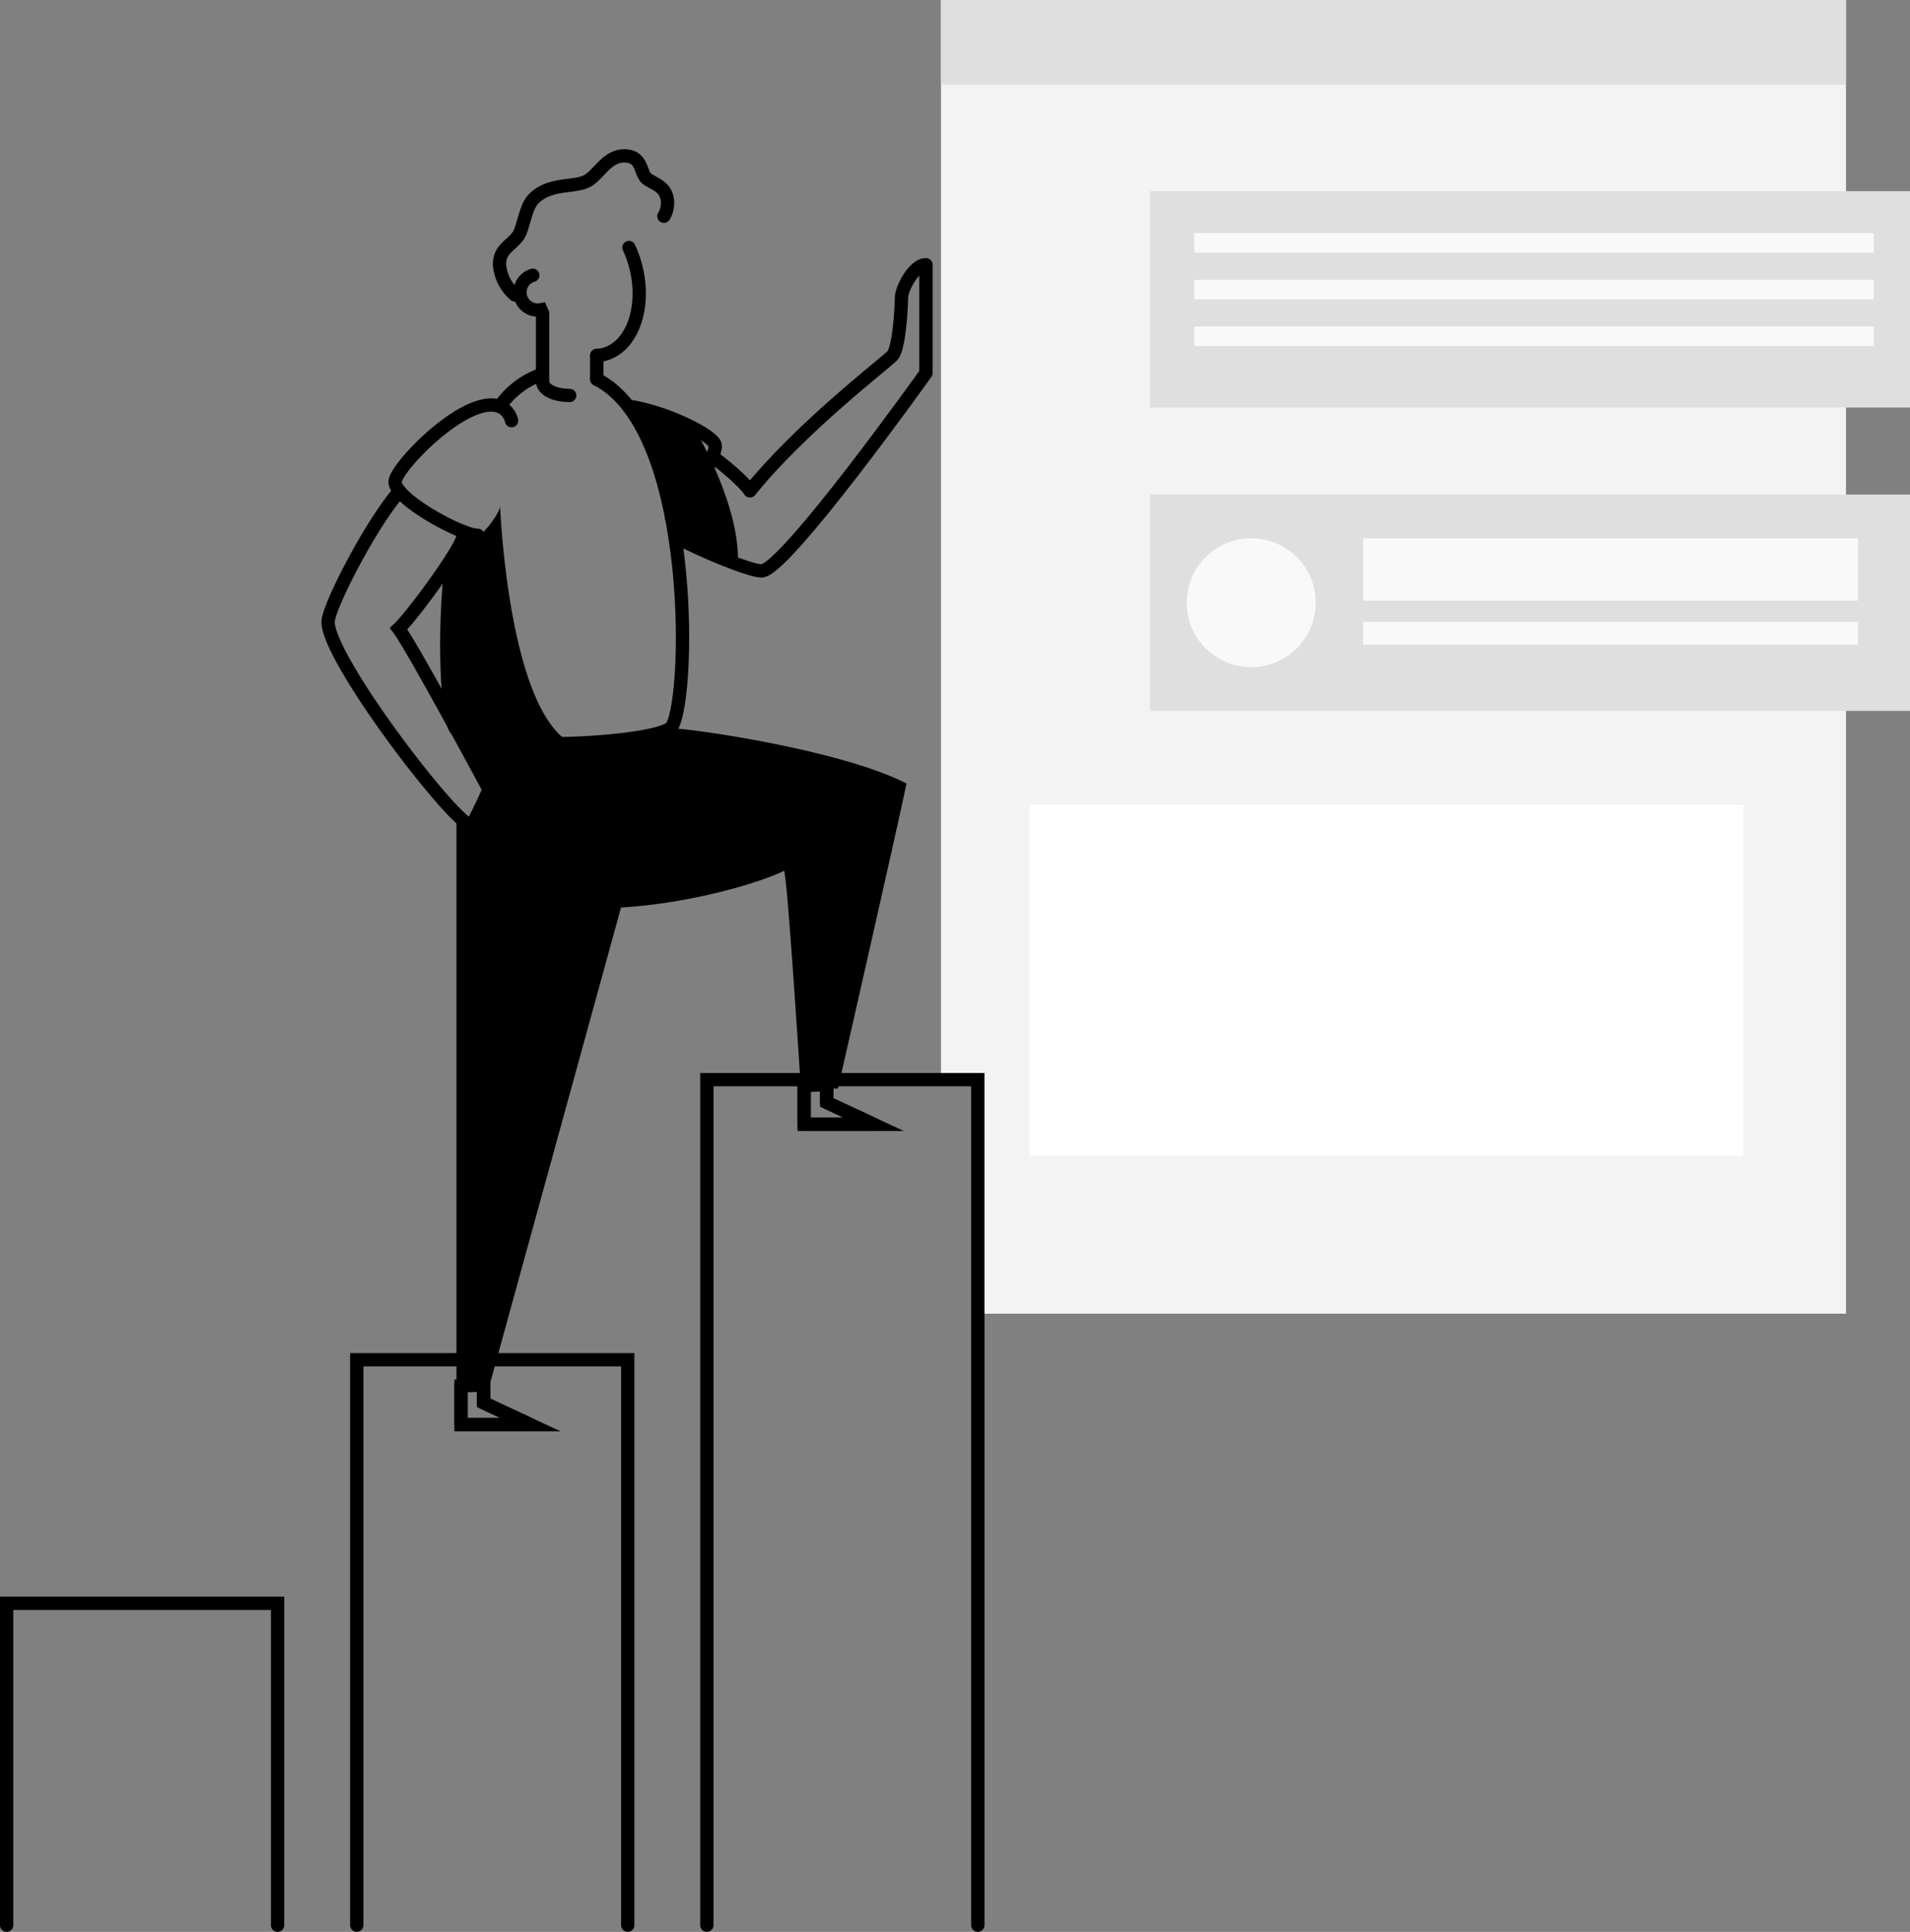 <svg xmlns="http://www.w3.org/2000/svg" width="359.25" height="363.25" viewBox="0 0 359.25 363.25">
    <rect x="0" y="0" width="359.25" height="363.25" fill="#808080" stroke="none"/>
    <defs>
        <style>
            .cls-1{fill:#f3f3f3}.cls-2{fill:#dfdfdf}.cls-3{fill:#f9f9f9}.cls-4{fill:#fff}.cls-5,.cls-6{fill:none;stroke:#000;stroke-linecap:round;stroke-width:2.5px}.cls-5{stroke-miterlimit:10}.cls-6{stroke-linejoin:round}
        </style>
    </defs>
    <g id="Vector_Illustration" data-name="Vector Illustration" transform="translate(-97.75 -89.22)">
        <g id="Shadows" transform="translate(181.836 165.57)">
            <path id="Path_1" d="M441.445 309.1c1.226 2.05 8.663 15.1 8.152 25.537-2.346-.889-11.835-5.223-11.835-5.223l-.613-3.541-2.588-9.985-1.464-3.821-2.46-5.028-1.577-2.2 4.253.977z" data-name="Path 1" transform="translate(-394.905 -304.84)"/>
            <path id="Path_2" d="M342.639 357.866c0-2.989 1.063 39.619 14.267 44.97-7.135 2.071-18.719.46-18.719.46l-3.722-3.52-1.1-2.638-.67-9.472V384.3l.05-5.6.535-8.091.468-2.868 1.623-3.714.68-1.307a14.67 14.67 0 0 0 2.595.581c.714-.001 3.993-4.142 3.993-5.435z" data-name="Path 2" transform="translate(-332.7 -338.993)"/>
        </g>
        <g id="Vector" transform="translate(99 89.22)">
            <path id="Path_3" d="M594.8 89.22v203.023h6.93v43.989h163.287V89.22z" class="cls-1" data-name="Path 3" transform="translate(-419.061 -89.22)"/>
            <path id="Rectangle_236" d="M0 0h170.217v15.909H0z" class="cls-2" data-name="Rectangle 236" transform="translate(175.739)"/>
            <path id="Rectangle_237" d="M0 0h142.952v40.689H0z" class="cls-2" data-name="Rectangle 237" transform="translate(215.048 35.948)"/>
            <path id="Rectangle_238" d="M0 0h127.802v3.686H0z" class="cls-3" data-name="Rectangle 238" transform="translate(223.396 43.823)"/>
            <path id="Rectangle_239" d="M0 0h127.802v3.686H0z" class="cls-3" data-name="Rectangle 239" transform="translate(223.396 52.604)"/>
            <path id="Rectangle_240" d="M0 0h127.802v3.686H0z" class="cls-3" data-name="Rectangle 240" transform="translate(223.396 61.389)"/>
            <path id="Rectangle_241" d="M0 0h142.952v40.689H0z" class="cls-2" data-name="Rectangle 241" transform="translate(215.048 92.988)"/>
            <ellipse id="Ellipse_1" cx="12.129" cy="12.117" class="cls-3" data-name="Ellipse 1" rx="12.129" ry="12.117" transform="translate(221.96 101.214)"/>
            <path id="Rectangle_242" d="M0 0h93.062v11.72H0z" class="cls-3" data-name="Rectangle 242" transform="translate(255.169 101.214)"/>
            <path id="Rectangle_243" d="M0 0h93.062v4.306H0z" class="cls-3" data-name="Rectangle 243" transform="translate(255.169 116.907)"/>
            <path id="Rectangle_244" d="M0 0h134.264v65.989H0z" class="cls-4" data-name="Rectangle 244" transform="translate(192.377 151.325)"/>
            <path id="Path_4" d="M521.534 821.528V662.54H470.57v158.988m18.29-150.592v-7.294l4.253-.173v3.357l8.833 4.111z" class="cls-5" data-name="Path 4" transform="translate(-338.865 -459.531)"/>
            <path id="Path_5" d="M335.754 917.606V811.29H284.79v106.316m19.61-94.114V816.2l4.253-.173v3.357l8.819 4.111z" class="cls-5" data-name="Path 5" transform="translate(-218.936 -555.61)"/>
            <path id="Path_6" d="M99 1001.139V940.61h50.964v60.529" class="cls-5" data-name="Path 6" transform="translate(-99 -639.139)"/>
            <path id="Path_7" d="M426.9 475.9c3.545 0 31.982 4.012 44.424 10.4-1.712 8.325-12.9 57.363-12.9 57.363h-6.965s-2.623-41.284-3.19-40.94c-3.768 1.937-18.722 6.823-34.7 7.061" data-name="Path 7" transform="translate(-302.069 -338.979)"/>
            <path id="Path_8" d="M460.7 265.876c2.428 1.732 6.221 5.046 7.043 6.437 9.634-11.968 25.5-24.043 26.8-25.438s1.7-9.167 1.7-10.867 2.346-6.228 4.608-6.228v20.378s-26.549 37.2-30.919 37.2c-2.254 0-11.584-3.9-16.277-6.42" class="cls-6" data-name="Path 8" transform="translate(-327.942 -180.009)"/>
            <path id="Path_9" d="M428.77 304.86c7.089 1.02 16.394 5.641 16.411 7.479.021 2.124-4.587 10.223-8.206 13.558" class="cls-5" data-name="Path 9" transform="translate(-311.881 -228.503)"/>
            <path id="Path_10" d="M391.453 183.346a4.77 4.77 0 0 0 .681-2.479c0-3.187-2.68-3.6-3.9-4.6-1.3-1.062-.741-4.274-4.253-4.274-3.148 0-4.7 3.3-6.71 4.575-2.435 1.54-7.213.3-10.361 3.541-1.528 1.572-1.886 5.442-2.836 6.859-1.3 1.919-3.545 2.479-3.545 5.407a8.333 8.333 0 0 0 2.91 5.768" class="cls-5" data-name="Path 10" transform="translate(-267.829 -142.682)"/>
            <path id="Path_11" d="M360.765 290.59c19.059 9.667 17.531 62.774 13.841 65.617-4.062 3.127-37.4 4.649-40.45 0-1.418-2.167-2.432-16.862-.645-31.953" class="cls-5" data-name="Path 11" transform="translate(-249.771 -219.286)"/>
            <path id="Path_12" d="M360.66 293.974a15.85 15.85 0 0 1 8.057-6.094" class="cls-5" data-name="Path 12" transform="translate(-267.913 -217.536)"/>
            <path id="Path_13" d="M283.014 350.07c-5.367 6.112-13.434 21.784-13.434 24.585 0 7.082 23.933 38.274 26.978 38.274 1.269-2.2 3.3-6.76 3.3-6.76s-14.377-26.784-17.014-30.247c2.283-2.125 10.57-13.264 11.924-16.727a9.289 9.289 0 0 0 .422-1.452" class="cls-5" data-name="Path 13" transform="translate(-209.117 -257.705)"/>
            <path id="Path_14" d="M320.691 328.793c-2.708.17-15.571-6.7-15.571-10.06 0-2.705 14.072-17.273 20.14-13.948a3.99 3.99 0 0 1 1.772 2.45" class="cls-5" data-name="Path 14" transform="translate(-232.06 -228.138)"/>
            <path id="Path_15" d="M412.14 282.458V278" class="cls-5" data-name="Path 15" transform="translate(-301.146 -211.154)"/>
            <path id="Path_16" d="M383.39 255.68v12.708c0 1.792 2.549 2.705 5.1 2.712" class="cls-5" data-name="Path 16" transform="translate(-282.586 -196.738)"/>
            <path id="Path_17" d="M412.14 240.957a6.914 6.914 0 0 0 1.2-.17c5.242-1.222 8.039-8.434 6.246-16.1a20.482 20.482 0 0 0-1.393-4.033" class="cls-5" data-name="Path 17" transform="translate(-301.146 -174.112)"/>
            <path id="Path_18" d="M373.806 235.39a3.335 3.335 0 0 0 .922 6.54 3.462 3.462 0 0 0 .61-.06c.1.237.2.474.308.708" class="cls-5" data-name="Path 18" transform="translate(-274.842 -183.632)"/>
            <path id="Path_19" d="M337.68 475.9v.227c3.346 6.115 6.139 11.331 6.139 11.331s-2.031 4.561-3.3 6.76c-.482 0-1.489-.786-2.836-2.125v107.665h6.136l34.1-123.858c-2.199 1.806-32.328 6.055-40.239 0z" data-name="Path 19" transform="translate(-253.079 -338.979)"/>
            <path id="Path_20" d="M340.12 824.833v7.294h13.072l-8.829-4.111v-3.356" class="cls-6" data-name="Path 20" transform="translate(-254.654 -564.246)"/>
            <path id="Path_21" d="M522.17 665.333v7.294h13.076l-8.833-4.111v-3.356" class="cls-6" data-name="Path 21" transform="translate(-372.175 -461.224)"/>
        </g>
    </g>
</svg>

